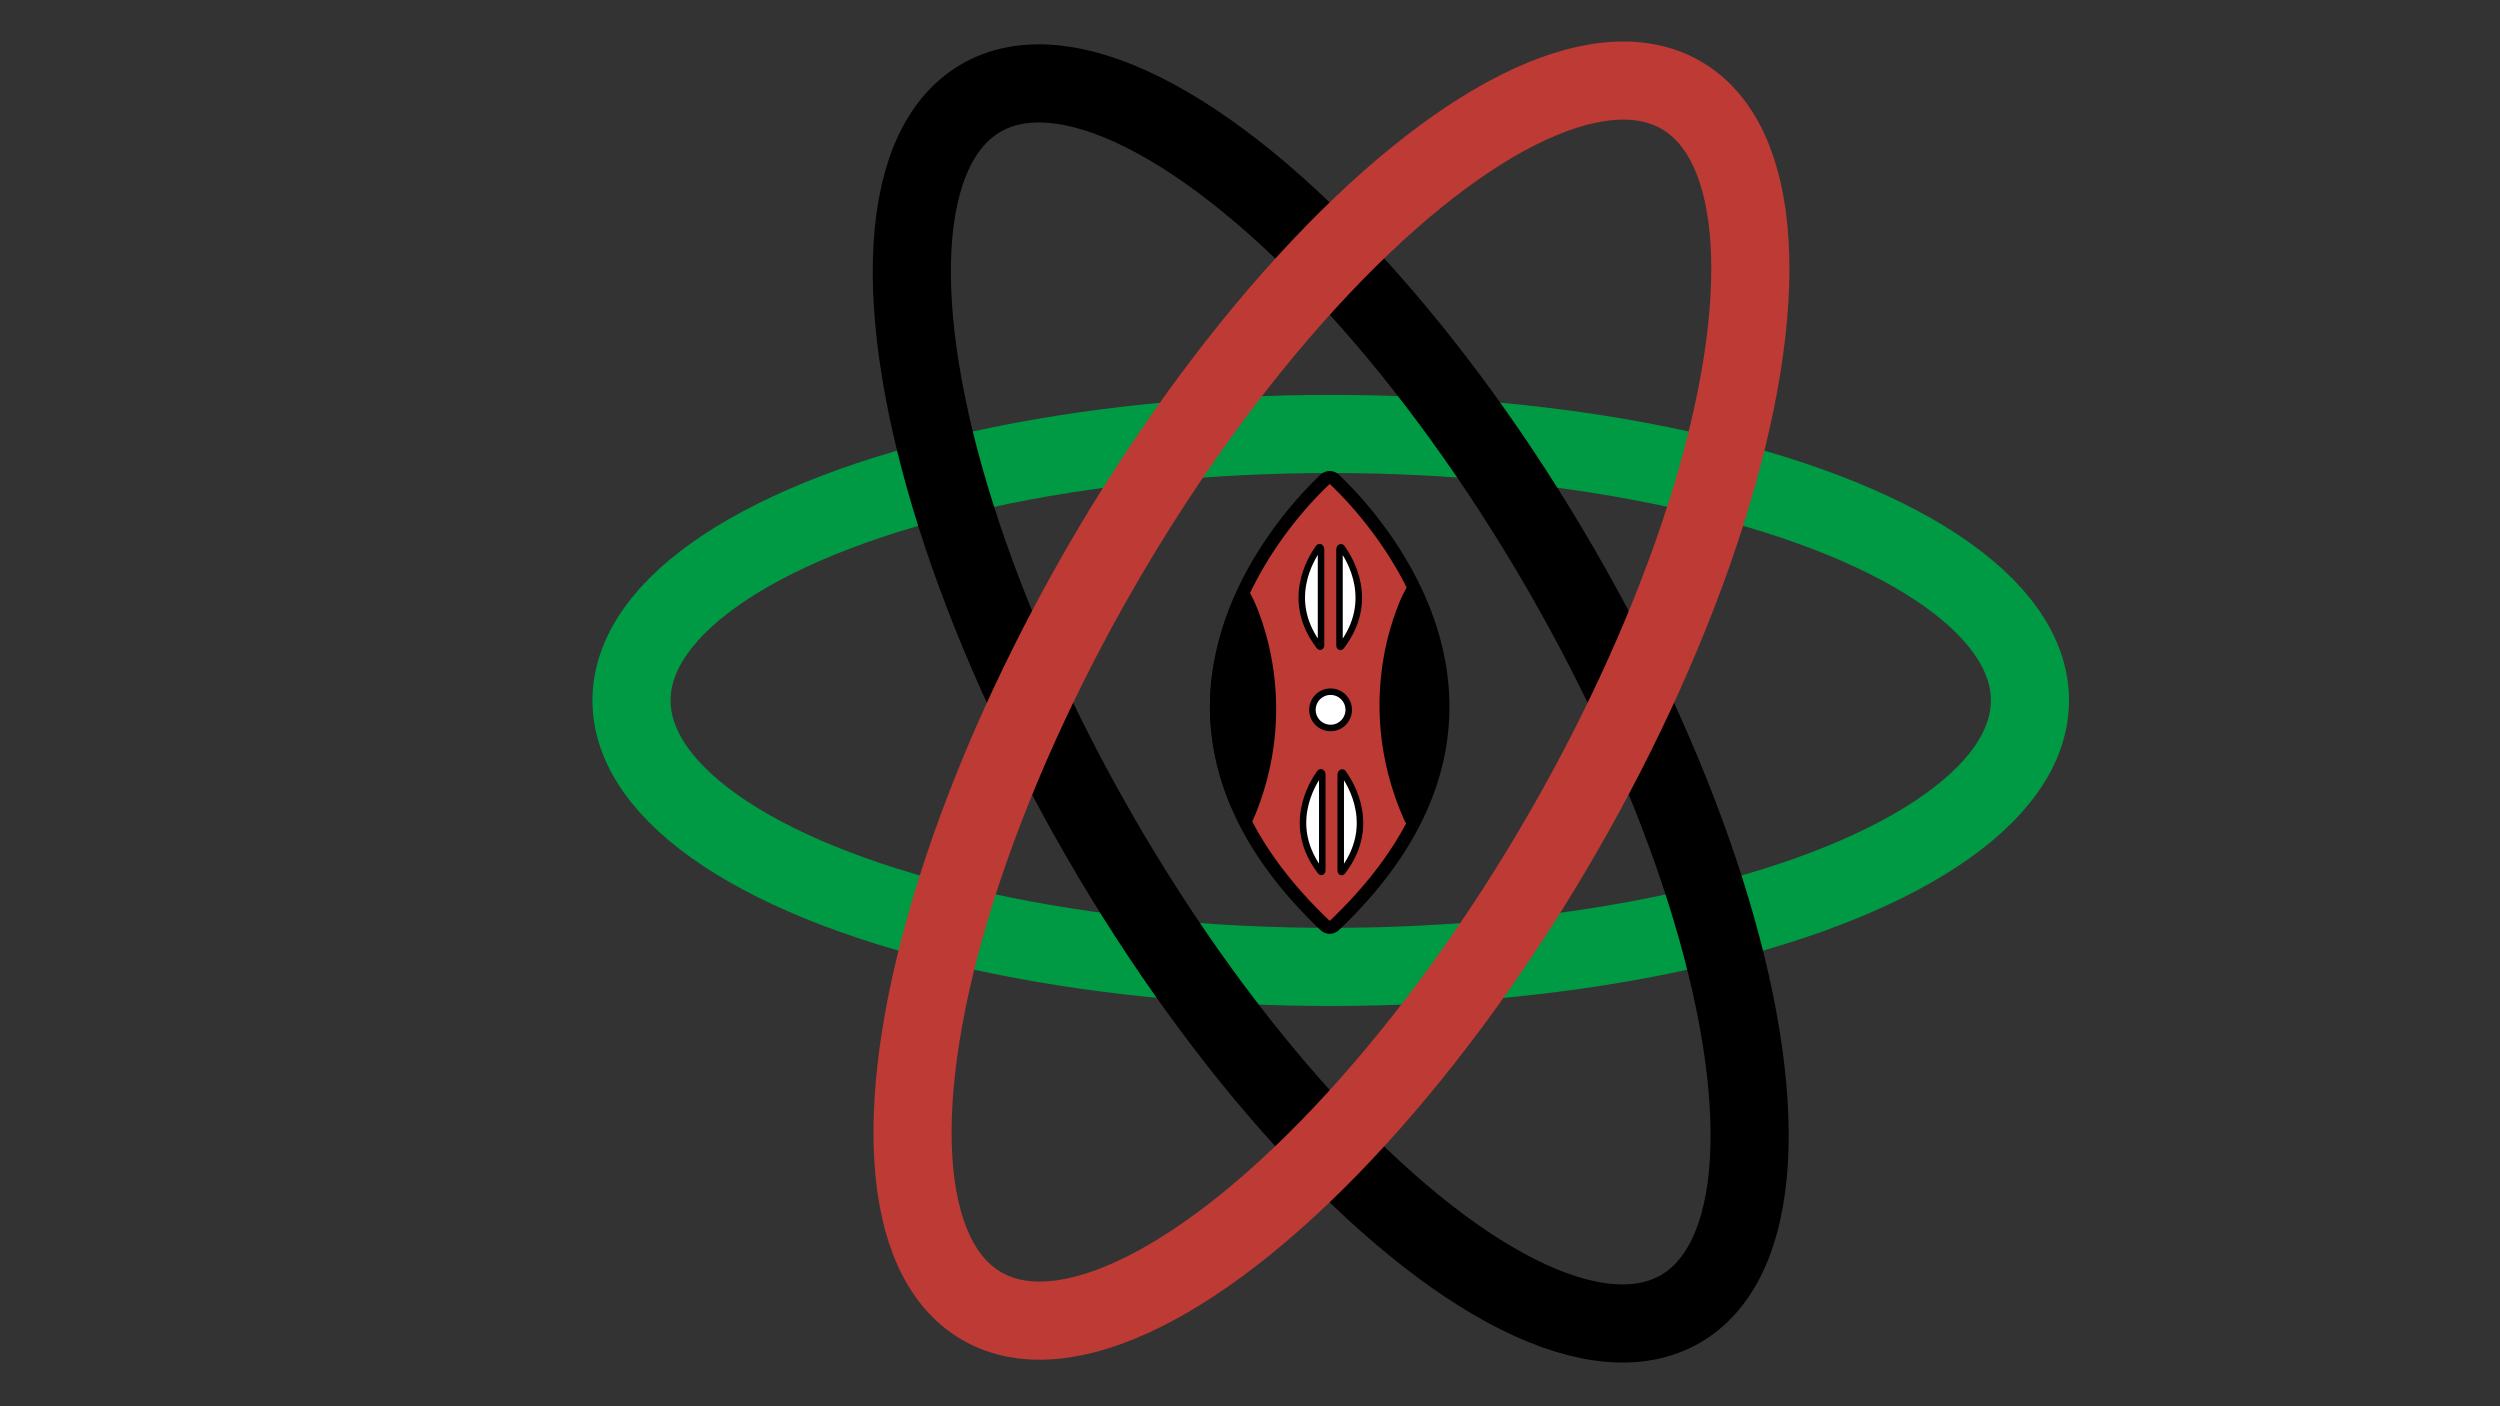<svg xmlns="http://www.w3.org/2000/svg" viewBox="0 0 1920 1080"><rect x="0" y="0" width="1920" height="1080" fill="#333333" stroke="none"/><defs><style>.cls-1,.cls-2,.cls-3{fill:none;stroke-width:60px;}.cls-1{stroke:#009a44;}.cls-1,.cls-2,.cls-3,.cls-4,.cls-5,.cls-6{stroke-miterlimit:10;}.cls-2,.cls-4,.cls-5,.cls-6{stroke:#000;}.cls-3{stroke:#be3a34;}.cls-4{fill:#be3a34;stroke-width:10px;}.cls-5{fill:#fff;stroke-width:5px;}.cls-6{stroke-width:9px;}</style></defs><g id="Layer_2" data-name="Layer 2"><g id="react_black" data-name="react black"><ellipse class="cls-1" cx="1022" cy="537.94" rx="537" ry="204.66"/><ellipse class="cls-2" cx="1022" cy="540.24" rx="204.66" ry="537" transform="translate(-133.2 583.38) rotate(-30)"/><ellipse class="cls-3" cx="1022.56" cy="538.06" rx="537" ry="204.66" transform="translate(45.3 1154.6) rotate(-60)"/></g></g><g id="Layer_1" data-name="Layer 1"><path class="cls-4" d="M1017.63,368.19c-25.44,23.87-174.18,176.84,0,342.55a5.2,5.2,0,0,0,7.17,0c174.14-165.71,25.4-318.68,0-342.55A5.16,5.16,0,0,0,1017.63,368.19Z"/><circle class="cls-5" cx="1021.88" cy="545.15" r="13.94"/><path class="cls-5" d="M1013.72,593.53c-6.36,8.75-26.13,41.19.59,75.85.47.61,1.2.12,1.2-.81V594.7C1015.51,593.31,1014.4,592.59,1013.72,593.53Z"/><path class="cls-5" d="M1031.47,593.66c6.35,8.75,26.13,41.19-.6,75.85-.46.61-1.19.12-1.19-.81V594.83C1029.68,593.44,1030.78,592.72,1031.47,593.66Z"/><path class="cls-5" d="M1012.77,420.6c-6.35,8.75-26.13,41.19.6,75.85.46.61,1.19.12,1.19-.81V421.77C1014.56,420.38,1013.46,419.66,1012.77,420.6Z"/><path class="cls-5" d="M1030.52,420.73c6.36,8.75,26.13,41.19-.59,75.85-.47.61-1.2.12-1.2-.81V421.9C1028.73,420.51,1029.84,419.79,1030.52,420.73Z"/></g><g id="Layer_3" data-name="Layer 3"><path class="cls-6" d="M1082.87,455.74s-42.55,78.09,0,172.93C1082.87,628.67,1134.58,543.52,1082.87,455.74Z"/><path class="cls-6" d="M956.7,458.58s42.55,78.09,0,172.93C956.7,631.51,905,546.35,956.7,458.58Z"/></g></svg>